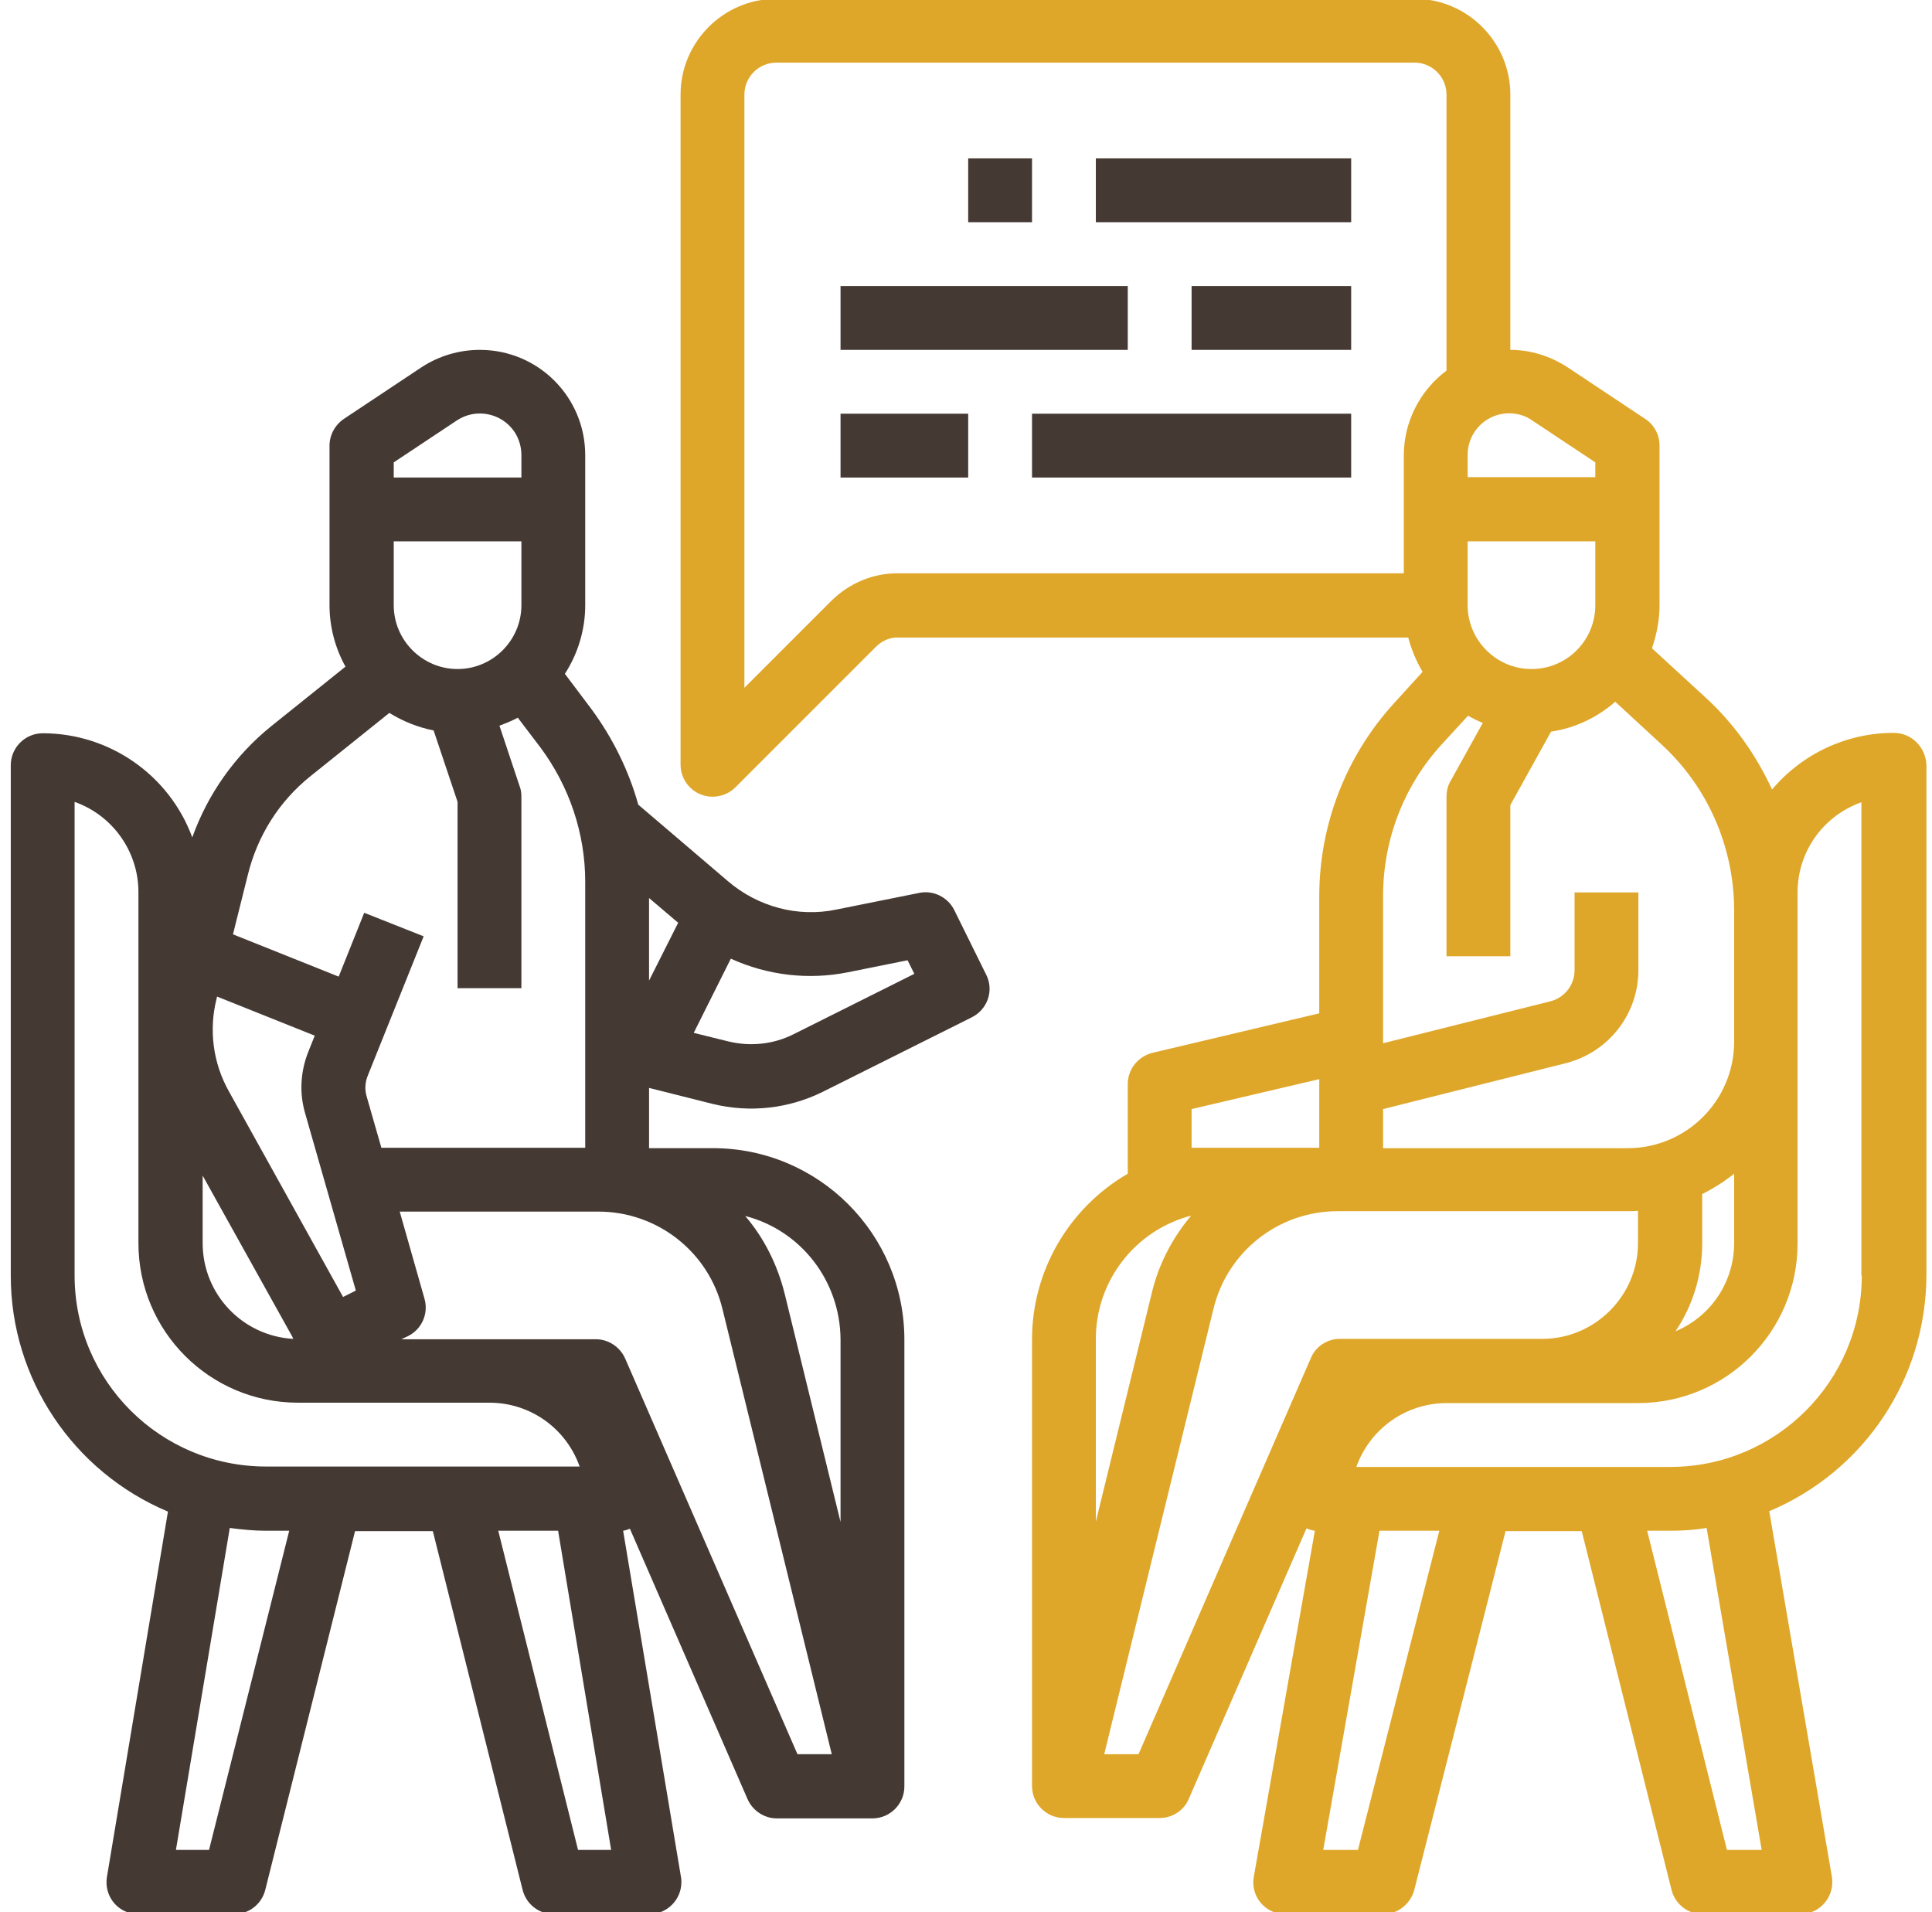 <?xml version="1.0" encoding="utf-8"?>
<!-- Generator: Adobe Illustrator 22.0.1, SVG Export Plug-In . SVG Version: 6.00 Build 0)  -->
<svg version="1.1" id="outline" xmlns="http://www.w3.org/2000/svg" xmlns:xlink="http://www.w3.org/1999/xlink" x="0px" y="0px"
	 viewBox="0 0 484.3 479.3" style="enable-background:new 0 0 484.3 479.3;" xml:space="preserve">
<style type="text/css">
	.st0{fill:#453933;}
	.st1{fill:#DFA729;}
</style>
<title>interview-job-HR-business-avatar</title>
<path class="st0" d="M239.2,228.1c-1.6-3.2-5.2-5-8.7-4.3l-20.9,4.2c-9.6,2-19.6-0.7-27.1-7.1L160,201.7
	c-2.4-8.6-6.4-16.7-11.7-23.9l-6.7-8.9c3.3-5.1,5.1-11.1,5.1-17.2v-37.6c0-14.6-11.8-26.4-26.4-26.4c-5.2,0-10.3,1.5-14.7,4.4
	L86.2,105c-2.2,1.5-3.6,4-3.6,6.7v40c0,5.4,1.4,10.7,4,15.4l-18.7,15c-9,7.3-15.8,16.9-19.7,27.8c-5.8-15.7-20.8-26.1-37.5-26.1
	c-4.4,0-8,3.6-8,8v128c0,25.8,15.6,49.1,39.4,59.1l-15.3,91.6c-0.7,4.4,2.2,8.5,6.6,9.2c0.4,0.1,0.9,0.1,1.3,0.1h24
	c3.7,0,6.9-2.5,7.8-6.1l22.5-89.9h19.5l22.5,89.9c0.9,3.6,4.1,6.1,7.8,6.1h24c4.4,0,8-3.6,8-8c0-0.4,0-0.9-0.1-1.3l-14.5-86.8
	c0.6-0.1,1.2-0.3,1.7-0.5l29.5,67.8c1.3,2.9,4.2,4.8,7.3,4.8h24c4.4,0,8-3.6,8-8c0,0,0,0,0,0h0v-112c0-26.5-21.5-48-48-48h-16v-15.1
	l15.9,4c9.3,2.3,19.1,1.2,27.6-3l37.4-18.7c4-2,5.6-6.8,3.6-10.7L239.2,228.1z M162.7,225.1l7.3,6.2l-7.3,14.5V225.1z M98.7,151.7
	v-16h32v16c0,8.8-7.2,16-16,16S98.7,160.5,98.7,151.7z M98.7,115.9l15.8-10.5c4.8-3.2,11.3-1.9,14.5,2.9c1.1,1.7,1.7,3.7,1.7,5.8
	v5.6h-32V115.9z M77.9,194.5l19.7-15.8c3.4,2.1,7.1,3.6,11.1,4.4l6,17.9v46.7h16v-48c0-0.9-0.1-1.7-0.4-2.5l-5.1-15.3
	c1.6-0.6,3.1-1.2,4.6-2l5.7,7.5c7.2,9.7,11.2,21.5,11.2,33.6v66.7H95.6l-3.7-12.9c-0.5-1.7-0.4-3.5,0.3-5.2l14-34.9l-14.9-5.9
	l-6.4,16l-26.5-10.6l3.7-14.8C64.5,209.5,70,200.8,77.9,194.5z M76.5,279.1l12.7,44.4l-3.2,1.6l-28.6-51.5c-4-7.1-5.1-15.4-3.1-23.3
	l0.1-0.5l24.5,9.8l-1.6,4C75.3,268.6,75,274,76.5,279.1z M50.7,294.5l22.6,40.6c0.1,0.2,0.1,0.3,0.2,0.5
	c-12.7-0.7-22.7-11.2-22.7-24V294.5z M18.7,319.7V201c9.6,3.4,16,12.5,16,22.6v88c0,22.1,17.9,40,40,40h48c10.2,0,19.2,6.4,22.6,16
	H66.7C40.2,367.6,18.7,346.2,18.7,319.7z M52.4,463.7h-8.3L57.6,383c3,0.4,6.1,0.7,9.1,0.7h5.8L52.4,463.7z M144.9,463.7l-20-80h15
	l13.3,80H144.9z M199.9,439.7l-43.2-99.2c-1.3-2.9-4.2-4.8-7.3-4.8h-48.8l1.7-0.8c3.4-1.7,5.2-5.6,4.1-9.4l-6.2-21.8H150
	c14.7,0,27.6,10,31.1,24.4l27.4,111.6H199.9z M210.7,335.7v45.8l-14-57.2c-1.8-7.2-5.1-13.9-9.9-19.5
	C200.8,308.4,210.6,321.1,210.7,335.7z M199,259.2c-5.1,2.6-11,3.2-16.6,1.8l-8.5-2.1l9.3-18.6c9.2,4.2,19.5,5.4,29.4,3.4l14.9-3
	l1.7,3.4L199,259.2z"/>
<path class="st1" d="M474.7,183.7c-11.8,0-22.9,5.2-30.5,14.2c-4-8.7-9.6-16.6-16.7-23.1l-13.4-12.3c1.2-3.5,1.9-7.1,1.9-10.8v-40
	c0-2.7-1.3-5.2-3.6-6.7L393,92.1c-4.3-2.8-9.2-4.4-14.4-4.4v-64c0-13.2-10.8-24-24-24h-160c-13.2,0-24,10.8-24,24v168
	c0,4.4,3.6,8,8,8c2.1,0,4.2-0.8,5.7-2.3l35.3-35.3c1.5-1.5,3.5-2.4,5.7-2.3H353c0.8,3,2,5.9,3.6,8.6l-7,7.7
	c-12.2,13.3-18.9,30.6-18.9,48.6V254l-41.8,9.9c-3.6,0.9-6.2,4.1-6.2,7.8v22.5c-14.8,8.6-24,24.4-24,41.5v112h0c0,4.4,3.6,8,8,8
	c0,0,0,0,0,0h24c3.2,0,6.1-1.9,7.3-4.8l29.5-67.8c0.7,0.3,1.4,0.5,2.1,0.6l-15.3,86.7c-0.8,4.4,2.1,8.5,6.5,9.3
	c0.5,0.1,0.9,0.1,1.4,0.1h24.5c3.7,0,6.8-2.5,7.8-6l22.9-90h19.1l22.5,89.9c0.9,3.6,4.1,6.1,7.8,6.1h24.5c4.4,0,8-3.6,8-8
	c0-0.5,0-0.9-0.1-1.4l-15.7-91.6c23.8-10,39.3-33.2,39.4-59.1v-128C482.7,187.2,479.1,183.7,474.7,183.7z M426.7,299.3
	c2.8-1.4,5.5-3.1,8-5.1v17.4c0,9.7-5.8,18.4-14.7,22.1c4.4-6.5,6.7-14.2,6.7-22.1V299.3z M383.9,167.7c-8.8,0-16-7.2-16-16v-16h32
	v16C399.9,160.5,392.8,167.7,383.9,167.7z M399.9,115.9v3.7h-32v-5.6c0-5.8,4.7-10.4,10.4-10.4c2.1,0,4.1,0.6,5.8,1.8L399.9,115.9z
	 M208.3,150.7l-21.7,21.7V23.7c0-4.4,3.6-8,8-8h160c4.4,0,8,3.6,8,8v69.2c-6.7,5-10.7,12.9-10.7,21.2v29.6H225.3
	C218.9,143.6,212.8,146.2,208.3,150.7z M361.3,186.7l6.7-7.3c1.2,0.7,2.4,1.3,3.7,1.8l-8.1,14.6c-0.7,1.2-1,2.5-1,3.9v40h16v-37.9
	l10.2-18.4c6-0.9,11.5-3.5,16.1-7.5l11.7,10.8c11.5,10.6,18,25.5,18.1,41.2v33.2c0,14.8-12,26.7-26.7,26.7h-61.3v-9.8l45.8-11.5
	c10.7-2.7,18.2-12.3,18.2-23.3v-19.5h-16v19.5c0,3.7-2.5,6.9-6.1,7.8l-41.9,10.5v-36.9C346.7,210.5,351.9,197,361.3,186.7z
	 M298.7,287.7V278l32-7.5v17.2H298.7z M298.6,304.7c-4.8,5.7-8.2,12.3-9.9,19.5l-14,57.2v-45.8C274.7,321.1,284.5,308.4,298.6,304.7
	z M285.4,439.7h-8.6L304.2,328c3.5-14.3,16.3-24.4,31.1-24.4h72.6c0.9,0,1.8,0,2.7-0.1v8.1c0,13.2-10.8,24-24,24h-50.7
	c-3.2,0-6.1,1.9-7.3,4.8L285.4,439.7z M340.4,463.7h-8.7l14.1-80h15L340.4,463.7z M441.6,463.7h-8.7l-20-80h5.8
	c3.1,0,6.1-0.2,9.1-0.7L441.6,463.7z M466.7,319.7c0,26.5-21.5,48-48,48H340c3.4-9.6,12.5-16,22.6-16h48c22.1,0,40-17.9,40-40v-88
	c0-10.2,6.4-19.2,16-22.6V319.7z"/>
<rect x="242.7" y="39.7" class="st0" width="16" height="16"/>
<rect x="274.7" y="39.7" class="st0" width="64" height="16"/>
<rect x="210.7" y="71.7" class="st0" width="72" height="16"/>
<rect x="298.7" y="71.7" class="st0" width="40" height="16"/>
<rect x="210.7" y="103.7" class="st0" width="32" height="16"/>
<rect x="258.7" y="103.7" class="st0" width="80" height="16"/>
</svg>
